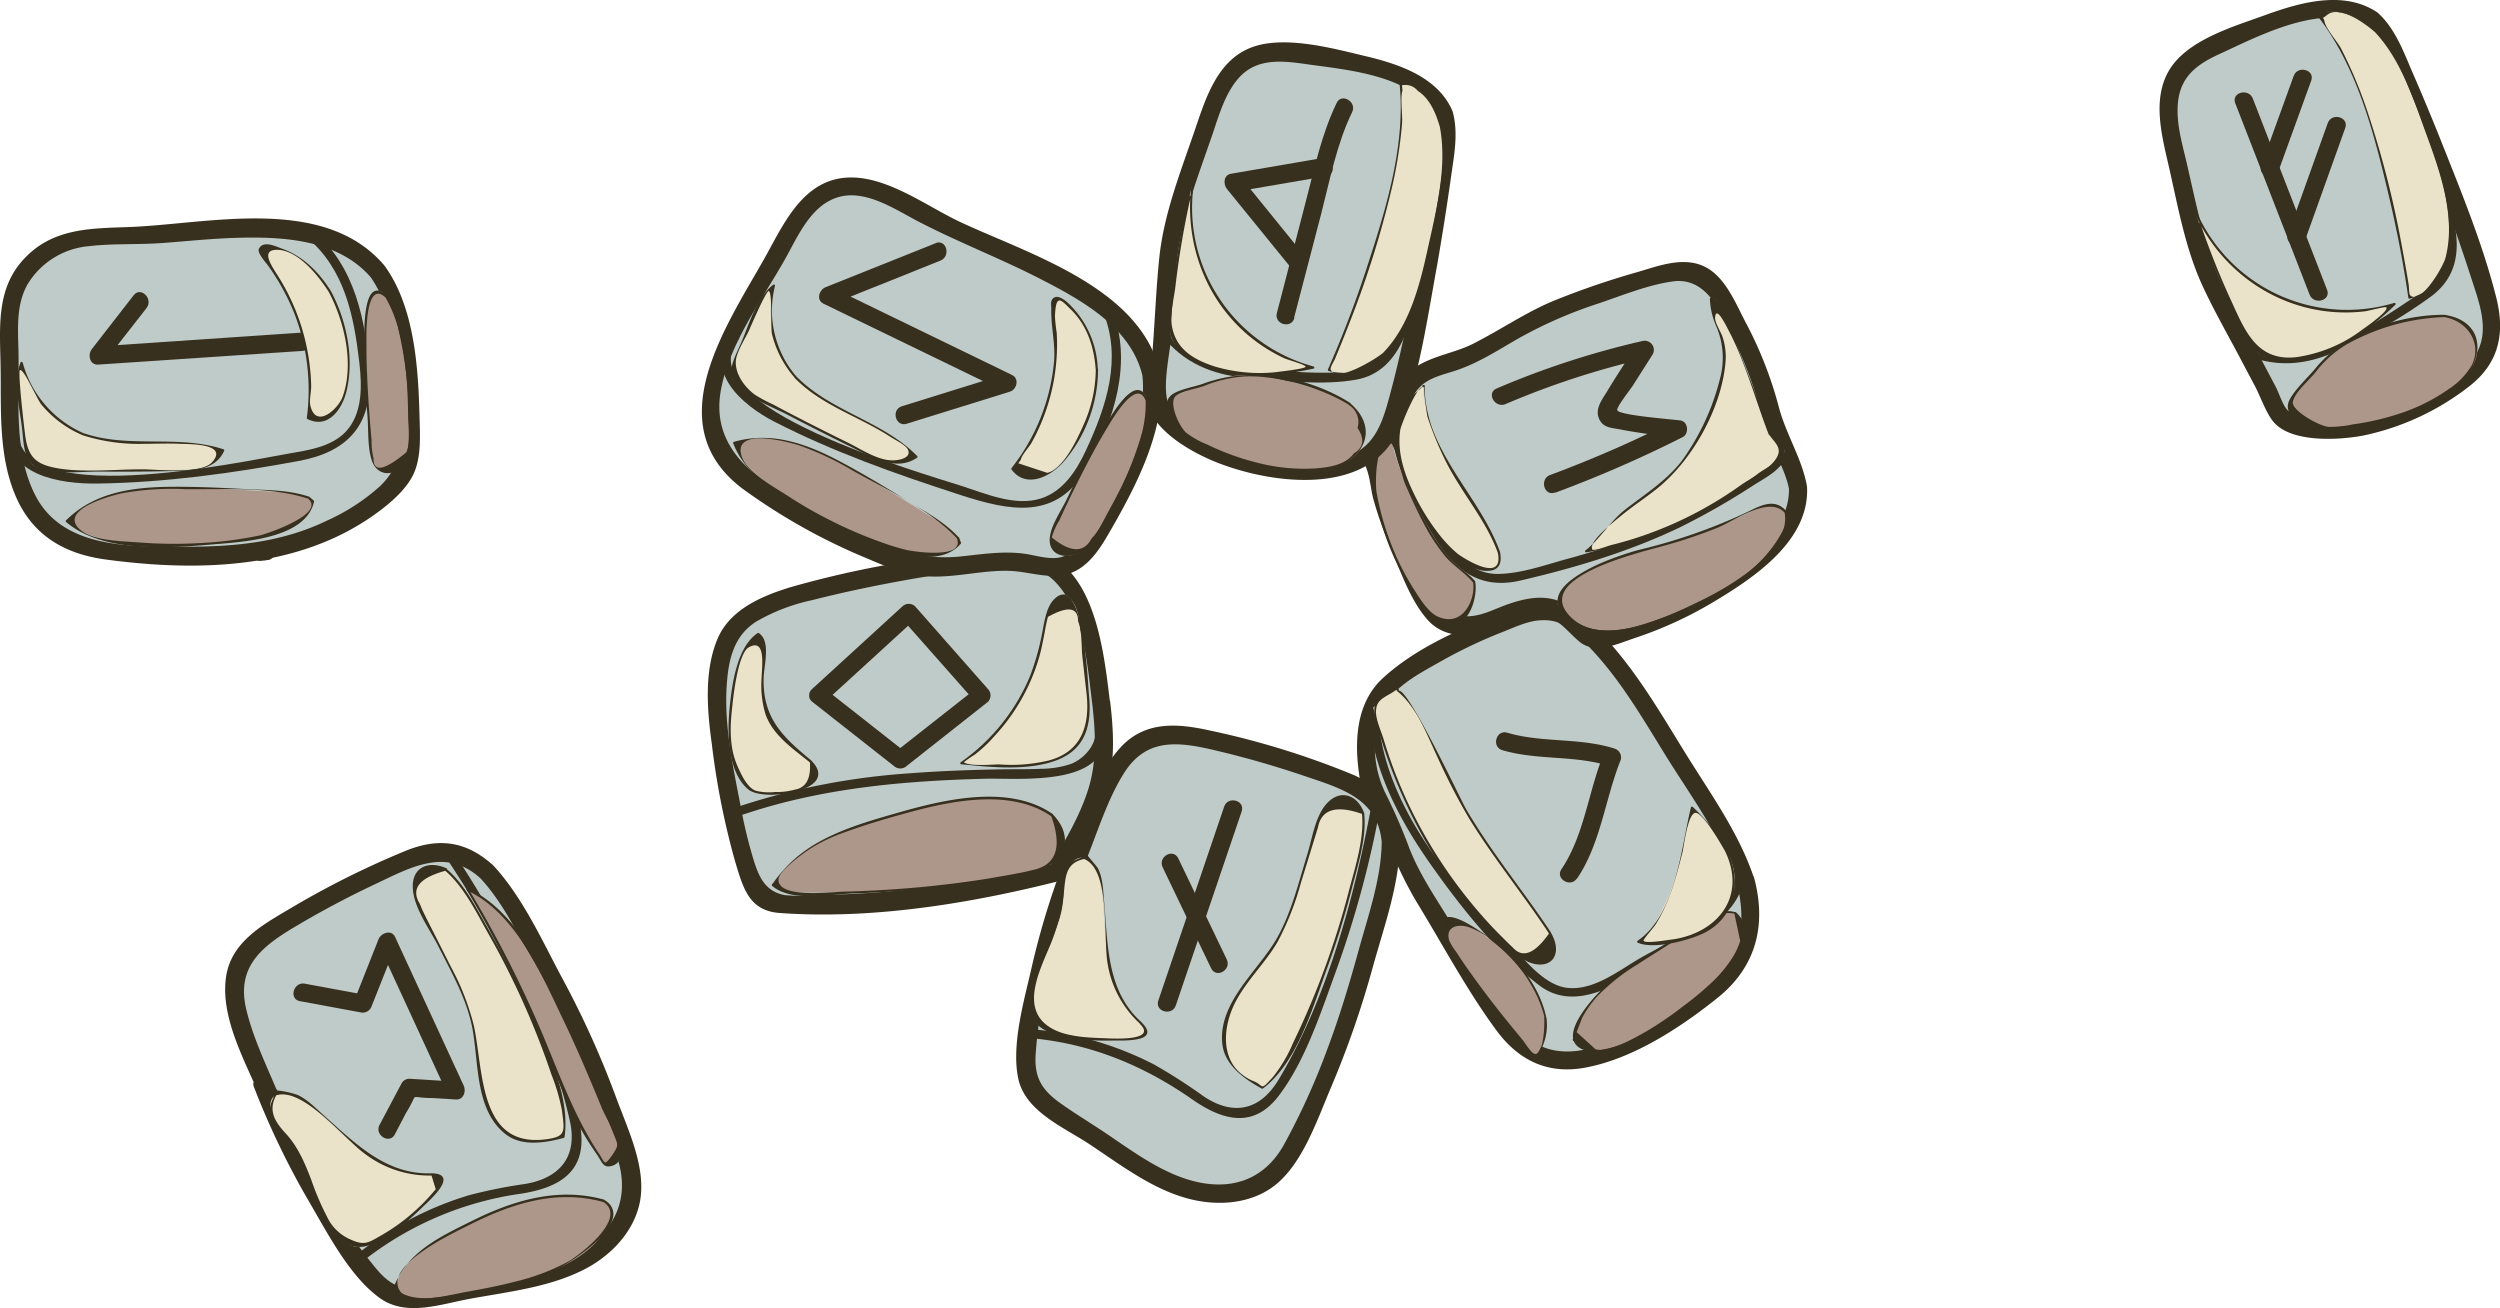 <svg xmlns="http://www.w3.org/2000/svg" viewBox="0 0 484.43 253.47"><defs><style>.cls-1{fill:#bfcbc8;}.cls-2{fill:#38301f;}.cls-3{fill:#ad968a;}.cls-4{fill:#eae3ca;}.cls-5{fill:none;stroke:#38301f;stroke-miterlimit:10;stroke-width:0.7px;}</style></defs><title>rune</title><g id="Layer_2" data-name="Layer 2"><g id="runes"><path class="cls-1" d="M94.31,168.93c-2.46-2.44-5.79-4.22-9.25-4.06a18.08,18.08,0,0,0-6,1.7,184.41,184.41,0,0,0-25.2,13c-2.82,1.74-5.72,3.68-7.25,6.62-2.56,4.93-.53,10.9,1.54,16.07q2.16,5.43,4.34,10.86l-1.57-2.9A146.88,146.88,0,0,0,70.79,246c1.79,2.37,3.85,4.82,6.73,5.53a13.78,13.78,0,0,0,5.78-.23l14.24-2.63c5.6-1,11.33-2.12,16.23-5s8.86-8.07,8.72-13.76a23.45,23.45,0,0,0-1.3-6.23c-1.84-6-3.85-11.86-6.26-17.61-4.14-9.9-9.43-19.27-14.71-28.62A38.2,38.2,0,0,0,94.31,168.93Z"/><path class="cls-2" d="M95.56,167.68c-5.25-4.75-10.58-5.41-17-2.8A171.78,171.78,0,0,0,56,176.18c-5.27,3.11-11.17,6.42-12.18,13-1.25,8.2,4,17,7,24.33L54,212.2l-1.57-2.91c-.92-1.72-4-.53-3.22,1.35a155,155,0,0,0,10.65,22.15c3.56,6.07,7.89,14.59,13.8,18.78,5.07,3.6,11.69,1.15,17.24.13,7.46-1.38,15.43-2.21,22.27-5.7,5.07-2.58,9.54-7.14,10.77-12.84,1.46-6.78-2.33-14.39-4.59-20.6a178.51,178.51,0,0,0-10.26-22.74c-4-7.45-7.75-15.91-13.52-22.14-1.55-1.66-4,.83-2.49,2.49,4.75,5.13,7.84,12,11.17,18.09a198.6,198.6,0,0,1,9.07,18.47A135,135,0,0,1,120,225.67c1.92,7.65-1.65,13.77-8.56,17.29-5.75,2.93-12.5,3.69-18.77,4.85-3.26.6-6.52,1.27-9.79,1.81-4.28.71-7.1-.34-9.87-3.66-8.8-10.53-15.4-23.55-20.36-36.25l-3.22,1.35L51,214c.92,1.72,4,.53,3.22-1.35C51.91,207,49,201.23,47.65,195.28c-1.88-8.4,3.69-12.27,10.12-16.06,4.83-2.85,9.8-5.48,14.87-7.87,7-3.31,13.77-7.21,20.43-1.18C94.74,171.69,97.24,169.21,95.56,167.68Z"/><path class="cls-2" d="M70.91,243.92a63.7,63.7,0,0,1,30-12.61c6.74-1.05,12.31-3.71,11.73-11.44-.64-8.6-5.3-17.76-8.75-25.56a197.26,197.26,0,0,0-16.05-29.2c-.62-.94-2.15-.06-1.52.89,10.11,15.27,20.07,33.15,24.1,51.2,1.55,6.92-1.93,11.07-8.63,12.21a96.18,96.18,0,0,0-10.91,2.19,63.56,63.56,0,0,0-21.22,11.08c-.89.69.36,1.93,1.24,1.24Z"/><path class="cls-3" d="M117,232.66c-5.16-1.67-10.83-1.23-16,.3a75.8,75.8,0,0,0-14.81,6.7c-3.81,2.08-7.92,4.58-9.21,8.74-.15.48-.46,1.3-.46,1.3,2.76,2.4,6.9,2,10.51,1.38,7.55-1.21,15.22-2.47,22.1-5.82,4.39-2.14,8.72-5.67,9.32-10.52a2.05,2.05,0,0,0-.17-1.32A2.17,2.17,0,0,0,117,232.66Z"/><path class="cls-2" d="M117,232.44c-8.85-2.43-17.4.1-25.41,4.07-6.46,3.2-12.76,6.08-15.38,13.13a.21.21,0,0,0,.1.25c3.27,2.31,6.87,2,10.68,1.4,6.65-1,13.44-2.17,19.68-4.74,3.11-1.28,17.1-9.91,10.38-14.08-.24-.15-.46.23-.22.38,5,3.07-4.38,10.24-6.6,11.54a42,42,0,0,1-10.35,3.94c-3.13.83-6.32,1.42-9.52,2-2.57.44-10.71,2.68-12.73,0-3.7-4.91,10-11.31,13.37-13,8.15-4.11,16.78-6.92,25.88-4.42A.22.22,0,0,0,117,232.44Z"/><path class="cls-3" d="M90.64,172.35a219,219,0,0,1,18.78,39.55c1.93,5.42,7.93,13.85,7.93,13.85a2.13,2.13,0,0,0,2.4-1c.59-1.27.07-2.76-.46-4.06-5.06-12.48-10.14-25-17.08-36.55C99.32,179.33,95.83,174.47,90.64,172.35Z"/><path class="cls-2" d="M90.45,172.46C98,185.11,103.79,198.29,109.2,212a64.13,64.13,0,0,0,6.51,11.78c1,1.46,1.16,2.69,3,2.09,2.94-.94.71-5.28.06-6.91-2.39-6-4.87-11.95-7.55-17.81-4.56-10-9.87-24-20.51-29-.25-.12-.47.26-.22.38C100.07,177,105,189,109.33,198c2.63,5.51,5,11.14,7.32,16.78.71,1.73,3.18,5.57,2.91,7.31-.12.79-1.92,3.27-2.28,3.17s-.77-1.12-1-1.38c-5.06-7.53-7.83-15.66-11.35-23.95a226.19,226.19,0,0,0-14.15-27.69A.22.22,0,0,0,90.45,172.46Z"/><path class="cls-4" d="M86.41,168.45a3.8,3.8,0,0,0-6.2,3.7,12.43,12.43,0,0,0,1.57,4.4l5,10A53.09,53.09,0,0,1,91.5,198c.91,3.85,1,7.85,1.67,11.75s2.25,7.87,5.39,10.26,10.61.27,10.61.27c.72-2.91-.1-5.95-1-8.8A158.37,158.37,0,0,0,89.48,172,11.87,11.87,0,0,0,86.41,168.45Z"/><path class="cls-2" d="M86.52,168.26c-3.4-1.59-6.83-.28-6.52,4,.26,3.78,3.29,7.83,4.94,11.1,2.52,5,5.38,10,6.52,15.53,1.37,6.68.45,16,6.4,20.79,3.13,2.55,7.72,1.81,11.37.81a.22.22,0,0,0,.16-.15c1.25-8.54-4.14-18.53-7.55-26.16a157,157,0,0,0-7.14-14c-2.3-4-4.56-8.73-8.14-11.78-.21-.18-.53.12-.31.31,3.69,3.14,6.14,8.26,8.51,12.45s4.42,8.24,6.35,12.49q3.24,7.15,5.76,14.61a37.37,37.37,0,0,1,2,6.82c.55,4.2.8,5.12-2.85,5.65-13.23,1.9-12.29-13-14.18-21.91a48.42,48.42,0,0,0-4.49-11.52c-1.1-2.21-2.22-4.41-3.33-6.61-.56-1.1-1.14-2.2-1.67-3.32a20.66,20.66,0,0,1-1-2.24q-2.68-4.32,4.94-6.39C86.55,168.76,86.77,168.38,86.52,168.26Z"/><path class="cls-4" d="M83.64,227.57c-4.88.48-9.64-1.79-13.55-4.74s-7.23-6.61-11.13-9.58c-1.6-1.22-4-2.29-5.52-1.19l0-.77c0,.27,0,.54,0,.8a2.52,2.52,0,0,0-.25.21c-1.56,1.47-.59,4.06.47,5.93A18.32,18.32,0,0,1,58.17,224c2.72,5.55,3.86,12.17,8.43,16.33a4.22,4.22,0,0,0,2.46,1.28,4.73,4.73,0,0,0,2.24-.6,38,38,0,0,0,14.26-11.61,1.58,1.58,0,0,0,.36-.72C86,227.67,84.6,227.48,83.64,227.57Z"/><path class="cls-2" d="M83.64,227.35c-8.75.33-14.71-5.71-20.77-11.11-1.58-1.4-3.22-3.14-5.17-4.06a17.65,17.65,0,0,0-4.06-.89.22.22,0,0,0-.44,0c-.06,2.17-1.47,2.67-.63,5.16.73,2.16,2.44,3.25,3.77,5.06,4.1,5.58,4.49,15.32,10.72,19.4,4.47,2.92,11.53-3.86,14.56-6.76,1.66-1.6,7.52-6.69,2-6.8a.22.22,0,0,0,0,.44l.81,2.64c-.48.6-1,1.18-1.52,1.74-.71.76-1.43,1.49-2.19,2.19a37.53,37.53,0,0,1-6.81,5c-2.5,1.41-3.25,2.09-6,.81a8.88,8.88,0,0,1-4.55-4.42,52.44,52.44,0,0,1-3.07-7.2c-1.24-3.21-2.55-6.35-4.92-8.91-1.95-2.12-3.53-4.35-1.85-7.39.1-.2-.36-1-.34-.19a.23.23,0,0,0,.28.21c5.18-1.78,13.36,8.53,17.15,11.23a20.63,20.63,0,0,0,13,4.29C83.92,227.78,83.92,227.34,83.64,227.35Z"/><path class="cls-2" d="M58.14,194l11.68,2.16A1.83,1.83,0,0,0,72,195l4.76-12-3.22.42,13.28,28.82,1.52-2.65-9-.56a1.75,1.75,0,0,0-1.52.88L73.53,218c-1,2,2,3.79,3,1.77l2.13-4.09A23,23,0,0,0,80,213.25c.25-.69,1.5-1.89.12-1.13s.33.35,1,.49a20.48,20.48,0,0,0,2.72.16l4.51.28c1.45.09,2-1.53,1.52-2.65L76.57,181.58c-.71-1.53-2.72-.82-3.22.42L68.6,194l2.16-1.23-11.69-2.16c-2.21-.41-3.16,3-.93,3.39Z"/><path class="cls-1" d="M459.58,3.8c-2.83-2.21-6.77-2.31-10.32-1.8-6.67,1-12.93,3.73-19.08,6.48-2.93,1.31-6,2.73-7.89,5.31-3.19,4.33-2.11,10.35-.89,15.6l2.85,12.27A77.12,77.12,0,0,0,427,51.47a74.11,74.11,0,0,0,4.1,8.58q5.53,10.49,11.09,21a33.15,33.15,0,0,0,5.17,1.72c9.48,1.89,19.13-2.22,27.29-7.39,3-1.89,6-4.1,7.35-7.35,1.69-4,.44-8.62-.89-12.79A425.07,425.07,0,0,0,463.8,10.14C462.75,7.81,461.6,5.38,459.58,3.8Z"/><path class="cls-2" d="M460.47,2.28c-6.44-4.16-14.73-1.82-21.41.6-5.9,2.15-14.27,4.54-18.15,9.84-4,5.54-2.21,12.78-.8,18.89C422,39.76,423.4,48.24,427,55.85c2.07,4.4,4.48,8.66,6.76,12.95L437,74.92c1.06,2,2.25,5.56,3.84,7.16,3.68,3.73,12.44,3.19,17.05,2.33a50,50,0,0,0,20.55-9.53c5.7-4.4,7-10.11,5.33-16.95-2.55-10.29-6.73-20.45-10.63-30.29q-2.66-6.69-5.53-13.29c-1.82-4.18-3.36-8.62-6.76-11.79-1.65-1.55-4.14.93-2.48,2.49,3.12,2.92,4.53,7.23,6.2,11.08q2.88,6.6,5.51,13.31c3.18,8.06,6.13,16.22,8.79,24.47,1.46,4.53,3.62,10,1,14.53-2.19,3.71-6.81,6-10.49,8A42,42,0,0,1,456.92,81c-3.64.64-10.37,1.19-13.51-1.39-1-.81-1.78-3.43-2.48-4.74l-3.23-6.12c-2.14-4-4.33-8.06-6.41-12.14-4-7.9-5.59-16.5-7.58-25.08-.93-4-2.19-8.12-1.61-12.23.7-4.94,4.16-7.11,8.34-9,7.5-3.46,20.25-10.13,28.25-5C460.6,6.55,462.37,3.51,460.47,2.28Z"/><path class="cls-2" d="M437,69.47c5.74,1.76,11,.87,16.37-1.68a105.74,105.74,0,0,0,17.73-10.36c4.39-3.29,5.51-7.72,4.7-13-1.19-7.84-4.5-15.73-7.32-23.1-.4-1.05-2.1-.59-1.7.47,2.08,5.42,4,10.91,5.66,16.48,2.09,7,3.39,14-3.62,18.62-8.81,5.84-20.38,14.27-31.35,10.9-1.09-.34-1.55,1.36-.47,1.7Z"/><path class="cls-3" d="M473.65,61.17a21.33,21.33,0,0,0-6.8.94c-6.53,1.65-13.56,3.61-17.7,8.93-2,2.6-5.6,7.25-5.6,7.25a5,5,0,0,0,3.38,4.06,12.83,12.83,0,0,0,5.52.44c7.87-.63,15.79-2.74,22.22-7.32a14.16,14.16,0,0,0,4.5-4.71,6.76,6.76,0,0,0,.23-6.31A7.15,7.15,0,0,0,473.65,61.17Z"/><path class="cls-2" d="M473.65,61c-8.58-.05-19.52,3.57-25,10.4-1.3,1.62-4.89,4.89-5.29,6.88-.5,2.5,3,4.31,4.87,4.7,8.63,1.78,21.35-2.71,27.88-8.27,5.45-4.64,5.74-12.4-2.38-13.7-.28,0-.4.38-.12.43,4.37.7,7.44,4.92,5.39,9.26a13.88,13.88,0,0,1-4.42,4.63,35.82,35.82,0,0,1-9.72,4.85,50.06,50.06,0,0,1-9,2.06,19.92,19.92,0,0,1-4.74.47c-1.82-.22-7.17-3.18-6.83-4.88s3.37-4.41,4.36-5.65a21.11,21.11,0,0,1,6.07-5.45,41.79,41.79,0,0,1,19-5.29C473.93,61.4,473.93,61,473.65,61Z"/><path class="cls-4" d="M425.26,40.75A31.53,31.53,0,0,0,464,58.89c-6.33,6.27-14.7,11.68-23.54,10.59a5.49,5.49,0,0,1-2.82-1,6.1,6.1,0,0,1-1.36-1.91,159.64,159.64,0,0,1-10.1-23.15"/><path class="cls-2" d="M425.07,40.86c5.68,13,18.87,21.14,33.16,19.47.76-.09,4-1,4.17-.77.62.66-4.4,4.14-4.63,4.3A27.57,27.57,0,0,1,445,69.2c-7.66.89-10-5.12-12.61-10.82-2.27-4.91-4.25-9.92-6-15-.1-.27-.52-.15-.43.12a168.14,168.14,0,0,0,6.86,16.75c1.59,3.33,2.87,8.27,6.83,9.31,9,2.36,18.46-4.68,24.49-10.49a.22.22,0,0,0-.21-.37,31.87,31.87,0,0,1-38.45-18c-.11-.26-.49,0-.38.22Z"/><path class="cls-4" d="M460.26,6c-2.95-2.86-7.35-4.59-11.25-3.31,12.4,15.08,17.81,55,17.81,55a8.35,8.35,0,0,0,5.86-4.21,15.63,15.63,0,0,0,1.87-7.15c.36-6.78-1.72-13.45-4.06-19.83q-1.85-5-3.92-9.95C465,12.73,463.2,8.89,460.26,6Z"/><path class="cls-2" d="M460.41,5.87C457.06,3,453.38,1.48,449,2.5a.23.23,0,0,0-.1.37c7.6,9.56,11,22.49,13.77,34.15,1.64,6.82,3,13.74,4,20.7,0,.12.17.17.27.15,9.4-2.34,8.56-14.29,6.86-21.69a116.7,116.7,0,0,0-6.27-18.07c-1.83-4.43-3.74-8.71-7.06-12.24-.19-.21-.5.1-.31.31,5.2,5.53,7.62,13.35,10.18,20.35,2.63,7.19,5.55,15.72,3.53,23.41-.5,1.91-4.82,9.17-6.83,7.29-.26-.24-.23-1.54-.28-1.88-.45-2.89-1-5.77-1.53-8.65a188.5,188.5,0,0,0-6.59-25.41,86.49,86.49,0,0,0-5-11.88c-.75-1.42-2.95-3.77-3.23-5.3s-1.38.33.51-1.21c2.5-2,7.51,1.78,9.23,3.28C460.32,6.37,460.63,6.06,460.41,5.87Z"/><path class="cls-1" d="M338.15,170.52c-1.49-4.89-4.2-9.3-6.89-13.65l-4.54-7.35-4.23-6.85c-4.79-7.75-9.69-15.64-16.58-21.61a11.62,11.62,0,0,0-3.55-2.31c-2.62-.94-5.52-.15-8.16.75a95.16,95.16,0,0,0-22.1,11,20.37,20.37,0,0,0-4.06,3.33c-4.26,4.87-3.57,12.15-2.56,18.57a38.13,38.13,0,0,1,4.61,8.75c.83,2.24,1.45,4.57,2.46,6.75a41.4,41.4,0,0,0,2.39,4.26l13.81,22.48c2.5,4.07,5.3,8.39,9.75,10.11a16.3,16.3,0,0,0,9.61.18c6.65-1.61,12.52-5.41,18.25-9.14,4.27-2.79,8.73-5.78,11.08-10.32S339.64,175.41,338.15,170.52Z"/><path class="cls-2" d="M339.85,170.05c-2.92-8.72-8.5-16.39-13.3-24.16-4.66-7.53-9.15-15.32-15.15-21.9-2.3-2.53-5-5.63-8.36-6.85-3.64-1.34-7.51,0-11,1.25-8.21,3-17.51,7-24,12.94-5.52,5-5.66,12.91-4.51,19.79.63,3.76,3.48,6.87,4.86,10.48a73.61,73.61,0,0,0,6,13c5.11,8.34,9.81,17.25,15.62,25.12,4.22,5.7,9.81,8.47,17,7.19,9.25-1.66,18.46-7.68,25.69-13.46,7.58-6,9.68-14.17,7.18-23.43a1.76,1.76,0,0,0-3.39.94c1.61,6,1.43,12.08-2.88,16.92-3,3.39-7.19,5.79-11,8.2-7.6,4.81-19.52,12-27.48,4.25-3.26-3.18-5.44-7.6-7.8-11.44l-6.9-11.25c-2.73-4.44-5.62-8.71-7.46-13.61a107.42,107.42,0,0,0-4.59-10.49,20.83,20.83,0,0,1-1.28-14.21c1.6-5.58,7.2-8.4,11.92-11.08a94.26,94.26,0,0,1,12.35-5.87c2-.79,4.38-1.9,6.57-2.14,4.4-.48,6.51,1.63,9.24,4.36,6.32,6.3,10.84,14.13,15.5,21.67,4.89,7.91,10.82,15.81,13.8,24.69C337.17,173.13,340.57,172.21,339.85,170.05Z"/><path class="cls-1" d="M265.54,152.73l-.06-.35-.65-.9Z"/><path class="cls-2" d="M267.23,152.26a3.75,3.75,0,0,0-.88-1.67,1.76,1.76,0,0,0-3,1.78l.71,1.25a1.78,1.78,0,0,0,2.41.63,1.8,1.8,0,0,0,.63-2.41l-.71-1.25-3,1.78.38.52.17.23c-.06-.15-.07-.13,0,.08a1.76,1.76,0,0,0,2.16,1.22A1.79,1.79,0,0,0,267.23,152.26Z"/><path class="cls-1" d="M213.33,136.08c-.82-6.83-1.79-13.77-4.74-20-1.31-2.75-3.12-5.44-5.82-6.84s-6.11-1.32-9.24-1.07a238.8,238.8,0,0,0-33.24,5.6c-5.07,1.16-10.23,2.41-14.67,5.14A13.18,13.18,0,0,0,142,122a14,14,0,0,0-2.31,5.71c-1.6,7.75-.23,15.76,1.13,23.55,1.24,7.09,2.51,14.25,5.34,20.86a5.26,5.26,0,0,0,1.43,2.19,5.59,5.59,0,0,0,3.45.86,196.47,196.47,0,0,0,55.34-6.54l-1.32-.11c3.94-6.58,8-13.44,8.77-21.07A51.68,51.68,0,0,0,213.33,136.08Z"/><path class="cls-2" d="M215.09,136.08c-1.26-10.26-3-28-16-29.66-7-.88-14.84.93-21.77,2.12a193.52,193.52,0,0,0-24.2,5.26c-5.59,1.72-11.68,4.32-14.09,10-2.63,6.25-2,13.92-1.09,20.44a148.91,148.91,0,0,0,4.43,22.42c1.58,5.27,2.67,9.81,8.69,10.25,18.43,1.33,38-2,55.8-6.6,2-.53,1.43-3.29-.46-3.46l-1.32-.11,1.52,2.65c2.95-4.94,5.91-10,7.65-15.49,1.86-5.91,1.59-11.76.88-17.85-.26-2.22-3.79-2.25-3.52,0,.67,5.75,1,11.31-.75,16.92-1.65,5.22-4.51,10-7.3,14.64a1.78,1.78,0,0,0,1.52,2.65l1.32.11-.47-3.45a198.53,198.53,0,0,1-48.12,6.52,31.09,31.09,0,0,1-5.79,0c-3.81-.73-5-3.63-6-6.83a94.18,94.18,0,0,1-2.52-10.49c-1.45-7.49-3.16-15.33-2.7-23,.3-5,1.23-9.82,5.75-12.68a36.91,36.91,0,0,1,10.86-4.16c7.17-1.82,14.47-3.29,21.77-4.51,6.66-1.11,19.15-4.68,24.8.51,5.88,5.4,6.72,16.43,7.63,23.8C211.84,138.3,215.36,138.33,215.09,136.08Z"/><path class="cls-1" d="M175.58,109.37l-.08,0-.13,0Z"/><path class="cls-2" d="M176.05,107.67l-.22-.07a1.76,1.76,0,0,0-.93,3.4l.21.07a1.76,1.76,0,1,0,.94-3.4l-.22-.07-.93,3.4a.86.86,0,0,1,.21.07,1.77,1.77,0,0,0,2.17-1.23A1.82,1.82,0,0,0,176.05,107.67Z"/><path class="cls-1" d="M223.07,72.53c-1.14-6.26-6.2-11.05-11.48-14.61C201,50.8,188.71,46.77,177.47,40.77c-5.06-2.71-10.78-5.91-16.19-4-4.25,1.5-6.81,5.73-9,9.65l-7.92,14A62.05,62.05,0,0,0,138.76,72a21,21,0,0,0-.42,12.7,15.65,15.65,0,0,0,3.2,5.6,28.4,28.4,0,0,0,5.37,4.38,133.21,133.21,0,0,0,28.59,14.62c7.24,2,15.18-1.31,22.72-.26,2.7.38,5.46,1.31,8.08.56,3-.85,4.93-3.6,6.51-6.25a95.33,95.33,0,0,0,8.51-18.29C222.71,81.06,223.83,76.74,223.07,72.53Z"/><path class="cls-2" d="M224.76,72.06c-3.8-16.35-25.31-22.79-38.6-29-7-3.24-15.54-10-23.71-8.44-7.54,1.47-11,9.56-14.37,15.54-7.59,13.41-20.54,32.2-4.19,44.54a116.59,116.59,0,0,0,24.49,13.66c4,1.72,7.8,3.27,12.23,3.36,5,.11,10-1.26,15-1.1,4.26.14,8.72,2.12,12.81,0,3.19-1.63,5.14-5,6.86-8,5-8.67,10.8-19.9,9.57-30.17-.27-2.22-3.79-2.25-3.52,0,1.2,10-4.79,21.67-10,30-1.37,2.18-2.81,4.58-5.46,5.43-2.33.75-5.25-.33-7.61-.62-4.16-.51-8.23.17-12.36.59-10.61,1-19.9-4-28.94-9.07s-19.5-11-17.27-23.19c1.64-9,7.9-17.37,12.35-25.23,2.26-4,4.51-9.35,8.82-11.53,5.84-3,12.26,1.61,17.3,4.2,7.74,4,15.87,7.12,23.61,11.11,8,4.12,17.44,9.35,19.64,18.79C221.88,75.2,225.28,74.27,224.76,72.06Z"/><path class="cls-1" d="M175.37,109.3l-1-.31C174.72,109.11,175,109.21,175.37,109.3Z"/><path class="cls-2" d="M175.83,107.6l-1-.3a1.77,1.77,0,0,0-2.17,1.23,1.8,1.8,0,0,0,1.23,2.16l1,.31a1.76,1.76,0,0,0,.93-3.4q-.48-.13-1-.3l-.94,3.39,1,.31a1.77,1.77,0,0,0,2.16-1.23A1.8,1.8,0,0,0,175.83,107.6Z"/><path class="cls-1" d="M348.41,94.45c-.4-3.37-2.57-6.25-3.82-9.41a56.87,56.87,0,0,1-1.85-6.71c-1.8-7-5.11-13.58-8.68-19.9-1.13-2-2.39-4.09-4.44-5.15-2.75-1.42-6.08-.58-9.05.3-9.31,2.73-18.71,5.5-27.11,10.35-3.37,1.94-6.58,4.22-10.23,5.57-3.31,1.23-7.1,1.79-9.51,4.36-2,2.09-2.55,5.06-3.36,7.8s-2.16,5.66-4.79,6.77l1,1.5c1.17,9,5.16,17.27,9.17,25.36a12.47,12.47,0,0,0,3.41,4.75c2.89,2.11,6.94,1.33,10.28.06s6.78-3,10.32-2.45a10.43,10.43,0,0,1,6.79,4.44,4.33,4.33,0,0,0,1.45,1.55,3.64,3.64,0,0,0,2.48,0,75,75,0,0,0,30.24-15.31C344.92,104.78,349.06,99.94,348.41,94.45Z"/><path class="cls-2" d="M350.1,94c-1-5.31-4.11-10-5.45-15.28a76.7,76.7,0,0,0-6.46-16.38c-1.88-3.61-3.85-8.56-7.68-10.57-4.1-2.15-8.95-.32-13,.89a157.63,157.63,0,0,0-16.56,5.67c-5.49,2.31-10.27,5.64-15.55,8.3-4.16,2.11-9.53,2.48-12.89,6-3.88,4.06-2.64,11.33-7.8,14.29a1.77,1.77,0,0,0-.63,2.41c1.34,2.08,1.4,4.86,2,7.25a71.39,71.39,0,0,0,3.3,9.34c1.93,4.59,3.9,10.46,7.27,14.21,2.64,2.95,6.5,3.41,10.22,2.59,3.29-.73,6.23-2.61,9.58-3.1,5.11-.76,6.11,1.69,9.45,4.6,3.08,2.7,7.33.6,10.75-.54a77.06,77.06,0,0,0,15.16-6.91c7.93-4.73,18.79-11.87,18.35-22.31-.1-2.25-3.62-2.27-3.52,0,.43,10.28-13.2,17.74-21.1,21.74-4.15,2.1-10,5.25-14.75,5.54-3.35.2-5-3.59-8-5-3.47-1.57-7-.89-10.5.31-2.5.86-5,2.27-7.67,2.36-4,.13-6.22-2.67-7.81-5.86a109,109,0,0,1-6.59-15.37c-1.13-3.55-1.13-7.54-3.15-10.68L266.46,90c2.83-1.63,4.33-4.09,5.37-7.13.87-2.54,1.24-5.65,3.14-7.71s4.81-2.57,7.29-3.42c4.11-1.4,7.64-3.64,11.37-5.82a85.88,85.88,0,0,1,16.09-7.11c4.57-1.54,9.59-3.61,14.38-4.27,7-1,9.71,6.82,12.27,12.05a85.26,85.26,0,0,1,5.5,15.65c1.19,4.42,4,8.25,4.84,12.73C347.14,97.14,350.53,96.2,350.1,94Z"/><path class="cls-2" d="M305.61,170.22c4.6-6.87,5.4-15.39,8.45-23a1.8,1.8,0,0,0-1.23-2.17c-6.78-2.16-14-1.07-20.76-3.07-2.18-.64-3.11,2.75-.94,3.39,6.81,2,14,.92,20.77,3.08l-1.23-2.17c-2.92,7.28-3.7,15.58-8.1,22.14-1.26,1.89,1.79,3.65,3,1.78Z"/><path class="cls-2" d="M301.37,95.47A239.1,239.1,0,0,0,326.06,84.7c1.27-.64,1.08-3-.42-3.22-1.68-.25-12-1-12.26-2-.17-.62,2.62-4.12,3-4.74l3.87-6.08a1.78,1.78,0,0,0-2-2.58A165,165,0,0,0,290,75.28c-2.07.89-.28,3.93,1.78,3a160.45,160.45,0,0,1,27.39-8.9l-2-2.58c-1.93,3-3.94,6-5.8,9.11-1,1.62-2.44,3.45-1.42,5.43.82,1.6,2.41,1.56,4.1,1.89,3.5.69,7.08,1.07,10.61,1.61l-.42-3.22a233.68,233.68,0,0,1-23.86,10.42c-2.11.78-1.19,4.19.94,3.39Z"/><path class="cls-2" d="M141.81,64.6c-5.69,7.27,2,13.89,8.16,17.07,11.48,5.91,23.75,10.22,36,14.2,9.79,3.19,18.71,5,24.63-5.11,5.31-9.07,9-20.85,4.8-30.9-.43-1-2.13-.58-1.7.47,3.81,9.11.69,18.46-3.31,27-1.82,3.9-4.42,7.93-8.76,9.28-4.93,1.53-10.54-.91-15.2-2.42-7.68-2.5-53.46-15.46-43.39-28.33.69-.88-.55-2.14-1.24-1.25Z"/><path class="cls-2" d="M144.15,157.79c15.09-5.08,30.92-6.49,46.75-6.89,7-.17,25.31,1.79,23-10.41-.21-1.11-1.9-.64-1.69.47.6,3.16-2.17,6.14-4.78,7.1a18.64,18.64,0,0,1-5.75.91c-2.66.12-5.34.06-8,.11-5.83.11-11.66.32-17.47.77a134.7,134.7,0,0,0-32.51,6.24c-1.07.36-.61,2.06.47,1.7Z"/><path class="cls-2" d="M265.26,137.1c.16,11,5.67,21.43,11.86,30.25,5.81,8.27,13.09,17.49,21.19,23.62,8.34,6.29,18.95-2.91,26-7.13,6.37-3.78,14.79-7.8,13.48-16.76-.16-1.11-1.85-.64-1.69.47,1.4,9.61-12.15,14.46-18.56,18.27-4,2.37-8.65,6-13.52,5.63-4.65-.32-8.44-5.39-11.43-8.48C280.9,170.88,267.27,154.89,267,137.1a.88.88,0,0,0-1.76,0Z"/><path class="cls-2" d="M270.34,76.43c-2.53,9.09,2.05,17.92,6.41,25.7,4.11,7.35,9.08,12.4,17.87,10.36,10.57-2.46,21.06-5.59,30.87-10.29a140.21,140.21,0,0,0,14.2-8.11c2.89-1.82,5.31-2.93,6.81-6.13.47-1-1-1.91-1.52-.88-1.51,3.21-4.74,4.61-7.61,6.44-3.4,2.17-6.86,4.2-10.45,6a124.79,124.79,0,0,1-23.35,8.81c-4.29,1.18-8.77,2.8-13.22,2.88-5.46.1-8.74-4.3-11.3-8.61-4.5-7.55-9.51-16.75-7-25.73a.88.88,0,0,0-1.7-.46Z"/><path class="cls-3" d="M282.59,120.59l-.32,0-.08,0Z"/><path class="cls-2" d="M282.53,120.38a1.65,1.65,0,0,0-.45.11c-.24.11-.07.45.17.4l.4-.09c.27-.06.16-.48-.12-.42l-.4.09.17.4.35-.07C282.93,120.75,282.81,120.33,282.53,120.38Z"/><path class="cls-3" d="M282.19,120.68l-1.27.28A3.45,3.45,0,0,0,282.19,120.68Z"/><path class="cls-2" d="M282.13,120.47l-1.27.28a.22.22,0,0,0,.06.43,3.83,3.83,0,0,0,1.33-.29c.26-.1.14-.53-.12-.42a3.61,3.61,0,0,1-1.21.27l.05.43,1.28-.28C282.52,120.83,282.41,120.41,282.13,120.47Z"/><path class="cls-3" d="M285.66,112.75a3.46,3.46,0,0,0-1.17-1.11c-5.71-4-8.8-10.74-11.64-17.14-1.49-3.34-3-6.77-3.25-10.42q-1.26,2-2.5,4a6.58,6.58,0,0,0-1,2.23,6,6,0,0,0,0,1.85,52.87,52.87,0,0,0,8.6,23.49c1.78,2.66,4.48,5.42,7.6,5a4.83,4.83,0,0,0,2-1.82,12.61,12.61,0,0,0,1.39-3.9A3.17,3.17,0,0,0,285.66,112.75Z"/><path class="cls-2" d="M285.81,112.59c-1.13-1.36-2.71-2.27-4-3.51a30.88,30.88,0,0,1-5.18-7.19c-3-5.45-6-11.61-6.83-17.81a.22.22,0,0,0-.41-.11c-1.19,1.89-3.07,4-3.57,6.29s.53,5.68,1,7.74a50.5,50.5,0,0,0,7.64,17.74c1.54,2.18,4.63,6.07,7.84,5.11,2.87-.84,4-5.71,3.55-8.16-.05-.28-.48-.16-.42.11.56,3.07-1.79,8.89-6.81,6.69-1.94-.86-3.58-3.66-4.7-5.39a49.8,49.8,0,0,1-4.76-9.76,52.16,52.16,0,0,1-2.42-8.93c-.29-1.66-.25-10.6,2.85-9.47.71.26,2.08,6.44,2.68,7.83,1.13,2.59,2.28,5.19,3.62,7.68a36.32,36.32,0,0,0,4.12,6.3c1.62,1.94,3.89,3.24,5.47,5.15C285.68,113.12,286,112.81,285.81,112.59Z"/><path class="cls-3" d="M301.79,117"/><path class="cls-2" d="M301.79,117.26a.22.22,0,0,0,0-.44.22.22,0,0,0,0,.44Z"/><path class="cls-3" d="M346,99.23a3.09,3.09,0,0,0-3.1-1.47,9.62,9.62,0,0,0-3.4,1.24,92.83,92.83,0,0,1-18.95,7c-4,1-8.09,1.82-11.74,3.72a14.57,14.57,0,0,0-7,7.29,10.46,10.46,0,0,0,8,5.08c4,.47,7.91-.78,11.66-2.13,9.48-3.42,19.35-8.22,24-17.15C346.06,101.72,346.56,100.37,346,99.23Z"/><path class="cls-2" d="M346.16,99.07c-2.26-2.63-4.92-1.15-7.59.15a106.88,106.88,0,0,1-20.64,7.24c-3.74.93-21.27,6.56-14.64,12.91,6.87,6.58,18.22,1.24,25.36-2.06,5.79-2.67,19.17-10,17.57-18.14-.06-.28-.48-.16-.43.11,1.46,7.39-10.73,14.43-16,17-6.3,3.07-18.83,9.25-25.1,3.58-8.55-7.74,12.73-12.72,17.68-14.09a96.62,96.62,0,0,0,10.46-3.52c3.29-1.33,10-6.31,13-2.87C346,99.6,346.35,99.28,346.16,99.07Z"/><path class="cls-3" d="M305,201.52v0Z"/><path class="cls-2" d="M305.2,201.58a.34.34,0,0,0,0-.2c-.08-.22-.45-.21-.43.06v.08a.22.22,0,0,0,.44,0v-.08l-.43.06v0C304.73,201.74,305.15,201.86,305.2,201.58Z"/><path class="cls-3" d="M305,201.44"/><path class="cls-2" d="M305,201.66a.22.22,0,0,0,0-.44.22.22,0,0,0,0,.44Z"/><path class="cls-3" d="M336.25,177c-1.69-1-3.79.07-5.44,1.12l-12.15,7.73a49.36,49.36,0,0,0-8.63,6.4,16.69,16.69,0,0,0-5,9.23,3.16,3.16,0,0,0,1.71,1.77,6.51,6.51,0,0,0,3.69.16c6.45-1.17,12-5.14,17.14-9.18,4.11-3.22,8.32-6.84,9.88-11.81C338,180.5,338,178,336.25,177Z"/><path class="cls-2" d="M336.31,176.78c-3.8-1.12-7.14,2.11-10.17,4-4.53,2.88-9.36,5.56-13.57,8.9-2.45,2-12.3,11.76-5.33,13.88,8.28,2.53,38.51-18.2,29.16-26.77-.2-.19-.52.12-.31.31l1.11,5.21a13.32,13.32,0,0,1-1.62,3.43,25.19,25.19,0,0,1-3.4,4.17,59.25,59.25,0,0,1-6.08,5.1,64.81,64.81,0,0,1-6.76,4.65c-2.08,1.19-7.63,4.48-10.2,3.64l-3.63-3.3,1.07-2.78a20.51,20.51,0,0,1,3.08-4.31,38.17,38.17,0,0,1,7.59-6c2.51-1.63,5.06-3.22,7.59-4.83,2.9-1.83,7.73-6,11.35-5A.22.22,0,0,0,336.31,176.78Z"/><path class="cls-3" d="M299.41,197.21a17.8,17.8,0,0,0-3.15-7.28A33.67,33.67,0,0,0,282,178.11a2.31,2.31,0,0,0-1.61-.27,1.62,1.62,0,0,0-1,1.64,4.49,4.49,0,0,0,.66,1.92c4.35,8.21,17.4,23.32,17.4,23.32A9.29,9.29,0,0,0,299.41,197.21Z"/><path class="cls-2" d="M299.63,197.15c-1.5-7-6.85-12.82-12.72-16.63-1.64-1.07-8.09-5.5-7.61-.49.22,2.2,2.53,4.8,3.72,6.56,1.79,2.65,3.72,5.21,5.68,7.73,2.78,3.59,5.65,7.12,8.61,10.55a.23.23,0,0,0,.35,0,10.3,10.3,0,0,0,2-7.62c0-.28-.46-.28-.44,0,.14,1.57-.19,7.63-1.94,6.92-.73-.3-1.78-2.11-2.28-2.71-3.11-3.74-6.16-7.55-9-11.47-1.32-1.81-2.62-3.64-3.82-5.54a9.74,9.74,0,0,1-1.39-2.28c-.73-2.75,1.93-3.22,4-2.45,6.66,2.53,13.08,10.87,14.52,17.59C299.26,197.55,299.69,197.43,299.63,197.15Z"/><path class="cls-3" d="M264.48,163.4a218.78,218.78,0,0,1-13.93,41.51c-2.36,5.24-3.89,15.47-3.89,15.47a2.12,2.12,0,0,0,2.42.94c1.31-.5,2-1.94,2.49-3.24,5-12.5,10.05-25.05,13.06-38.17C265.88,174.45,266.74,168.53,264.48,163.4Z"/><path class="cls-2" d="M264.27,163.34c-3.33,14.36-8.27,27.87-13.91,41.46a62,62,0,0,0-3.4,12.5c-.27,1.46-1.09,2.89.2,3.93,4.43,3.53,11-19.4,11.91-21.94,3.78-10.61,9.85-24.7,5.62-35.95-.1-.26-.52-.15-.42.12,3.89,10.35-1.31,23.18-4.72,33.11-1.69,4.92-3.55,9.78-5.47,14.63-1.22,3.09-1.93,7.71-5.24,8.6-2.67.72-1.93.25-1.54-1.89,1.48-8.2,4.7-15.34,7.72-23a223.37,223.37,0,0,0,9.67-31.4C264.76,163.18,264.33,163.06,264.27,163.34Z"/><path class="cls-3" d="M149.78,171.46"/><path class="cls-2" d="M149.78,171.68a.22.22,0,0,0,0-.44.22.22,0,0,0,0,.44Z"/><path class="cls-3" d="M203.86,157.94a12.69,12.69,0,0,0-5.39-2.38c-10-2.31-20.42.81-30.24,3.9-4.2,1.32-8.47,2.68-12.07,5.21a24.29,24.29,0,0,0-6.38,6.79c.9,1.18,2.77,1.43,4.34,1.46a211.55,211.55,0,0,0,43.14-3.52,17.6,17.6,0,0,0,5.58-1.73,6.34,6.34,0,0,0,3.37-4.54A6.09,6.09,0,0,0,203.86,157.94Z"/><path class="cls-2" d="M204,157.75c-8.32-5.79-20.73-2.91-29.67-.36-9.59,2.73-18.84,5.34-24.71,14a.23.23,0,0,0,0,.27c3.74,3.23,11.29,1.61,15.81,1.46a212.28,212.28,0,0,0,21.66-1.83c5.17-.7,12.92-.65,17.12-4.26,3.23-2.78,2.51-6.43-.19-9.21-.2-.2-.51.11-.32.31q3.27,9.06-3.62,10.46-1.43.38-2.88.63c-1.84.37-3.71.67-5.57,1-4.94.79-9.92,1.4-14.91,1.83-4.38.37-8.78.62-13.17.72-2.46.06-12.92,1.41-12.7-2.41.09-1.49,4.16-4.53,5.42-5.42a31,31,0,0,1,7.31-3.63c3.83-1.41,7.79-2.59,11.73-3.67,8.65-2.39,20.45-5,28.44.56C204,158.29,204.2,157.91,204,157.75Z"/><path class="cls-3" d="M185.62,104.29a19,19,0,0,0-5.21-4.16c-5.47-3.41-10.95-6.82-16.61-9.92a44.21,44.21,0,0,0-11.3-4.72,18.77,18.77,0,0,0-10.22.32c1.08,3.6,4.23,6.33,7.35,8.55A85.76,85.76,0,0,0,172.57,106c4.17,1.38,9,2.36,12.73.08a1.3,1.3,0,0,0,.7-.81A1.33,1.33,0,0,0,185.62,104.29Z"/><path class="cls-2" d="M185.78,104.14c-2.85-3.11-6.63-5.07-10.19-7.26-4.09-2.52-8.21-5-12.45-7.27-6.59-3.53-13.44-6.12-20.91-4a.23.23,0,0,0-.16.27c3.1,8.16,13.44,13,20.8,16.5,5.5,2.58,18,9.08,23.28,3a.23.23,0,0,0,.06-.22l-.37-1c-.11-.26-.53-.15-.43.12,1.66,4.25-8.84,2.49-9.56,2.33a43.59,43.59,0,0,1-4.85-1.46,84.46,84.46,0,0,1-10.22-4.38,83.4,83.4,0,0,1-8.2-4.73c-2.58-1.68-8.07-4.6-8.94-7.87-1.41-5.3,8.76-2.66,11.33-1.83a59,59,0,0,1,10.41,4.93c6.56,3.68,15,7.54,20.09,13.11C185.66,104.66,186,104.34,185.78,104.14Z"/><path class="cls-3" d="M222.16,77.54a2.46,2.46,0,0,0-.53-1.37,1.89,1.89,0,0,0-2.22-.21,5.42,5.42,0,0,0-1.7,1.67c-6.34,8.36-14.19,26.42-14.19,26.42a3,3,0,0,0,1.27,3.12,4.4,4.4,0,0,0,4.64-.36,11.82,11.82,0,0,0,3.19-3.69,78.27,78.27,0,0,0,8.63-19A16,16,0,0,0,222.16,77.54Z"/><path class="cls-2" d="M222.37,77.48C220,71.11,214.1,82.61,213,84.6c-2.23,3.89-4.26,7.89-6.2,11.93-1,2.13-2.89,4.83-3.31,7.17-.8,4.39,3.94,5,6.76,2.74,3.94-3.2,6.33-9.5,8.27-14s4.11-9.74,3.91-14.87c0-.28-.46-.28-.44,0,.29,7.32-3.86,15.47-7.3,21.7-.91,1.65-1.81,3.74-3.17,5.06q-2.24,4.28-7.73-.2l.08-.18a12.19,12.19,0,0,1,1.39-3.09c1.76-3.83,3.6-7.62,5.57-11.35,1.22-2.33,2.5-4.63,3.87-6.88.69-1.13,5.54-9.62,7.29-5C222,77.86,222.47,77.75,222.37,77.48Z"/><path class="cls-4" d="M275.85,74.85"/><path class="cls-2" d="M275.85,75.07a.22.22,0,0,0,0-.44.22.22,0,0,0,0,.44Z"/><path class="cls-4" d="M290.44,107c-1.05-3.48-3.33-6.42-5.34-9.44a72.35,72.35,0,0,1-8.28-16.86,14.8,14.8,0,0,1-1-5.84v0c-3.53,2.37-5.13,6.92-4.91,11.17s2,8.26,4.07,12c2.65,4.78,6,9.46,11,11.83,1.53.74,3.81,1,4.53-.55A3.21,3.21,0,0,0,290.44,107Z"/><path class="cls-2" d="M290.65,106.93C286.75,96,276,87.31,276.07,74.85a.22.22,0,0,0-.43-.06c-.22.65-1.92,1.66-2.47,2.41a12.25,12.25,0,0,0-1.39,2.5,15.19,15.19,0,0,0-.92,7.92c.71,5.34,3.65,10.64,6.74,15,2.18,3,6.13,7.89,10.35,8,2.53.09,3.16-1.44,2.7-3.69,0-.28-.48-.16-.42.12,1.27,6.26-6.82,1-7.82.22a24.53,24.53,0,0,1-3.11-3.17,42.71,42.71,0,0,1-5.59-9c-1.74-3.71-3-7.71-2.37-11.83.12-.85,3.48-9.35,4.7-8.27-.36-.32.46,5.43.57,5.78a64.23,64.23,0,0,0,3.24,8c3,6.31,8,11.74,10.38,18.32C290.32,107.31,290.75,107.2,290.65,106.93Z"/><path class="cls-4" d="M343,84.1l-9.18-23.81c-.41-1.07-1.08-2.33-2.23-2.32-.32,3.07,1.83,5.82,2.48,8.84.73,3.39-.49,6.86-1.7,10.11-1.84,4.91-3.78,9.92-7.25,13.84-5.05,5.72-13,8.73-16.75,15.38l-1,.75a73.67,73.67,0,0,0,33.23-15.06c1.42-1.14,4.94-2.51,5.15-4.31C345.87,86.35,343.39,85.2,343,84.1Z"/><path class="cls-2" d="M343.17,84q-3.53-9.15-7.06-18.31c-1-2.59-1.57-6.91-4.5-8a.22.22,0,0,0-.28.21,14.34,14.34,0,0,0,1.19,5.22,15.46,15.46,0,0,1,.74,10.36,46.07,46.07,0,0,1-7.39,15.84c-3,3.87-7.12,6.43-10.94,9.41-2.95,2.29-4.89,5.74-7.72,7.93-.19.15,0,.41.21.37A75.39,75.39,0,0,0,336.68,95c2-1.39,3.92-2.88,5.94-4.23.84-.57,2.48-1.26,2.93-2.28,1-2.26-1.13-2.72-2.4-4.53-.16-.23-.54,0-.38.22,1.35,1.94,3.1,2.87.74,5.52-1.29,1.44-5,3.42-6.37,4.43a73.85,73.85,0,0,1-16.92,9,69.81,69.81,0,0,1-8,2.48c-.89.23-3,1.13-3.74.89-1.35-.46.34.92,0-.27-.39-1.51,4.36-5.24,5.57-6.23,2.22-1.84,4.64-3.42,6.9-5.21,6.93-5.48,12.61-15.63,13.4-24.54a12.3,12.3,0,0,0-.58-5c-.27-.86-1.47-2.67-1.43-3.64.11-2.68,2.16,1.56,2.6,2.39,3.29,6.18,5.25,13.61,7.77,20.15C342.85,84.42,343.28,84.31,343.17,84Z"/><path class="cls-4" d="M300.32,180.77c-5.73-8.83-12.69-16.87-17.7-26.13-3.32-6.14-5.75-12.75-9.51-18.63a7.29,7.29,0,0,0-2.3-2.29l0,0a1,1,0,0,0-.4-.16,2.11,2.11,0,0,0-2.24.15c-1.08.81-1.08,2.5-2.07,3.41,0,0,1.73,6.57,3.09,10.37a92.9,92.9,0,0,0,24.34,36.8,9.22,9.22,0,0,0,3.91,2.49,3.38,3.38,0,0,0,4-1.67C302,183.65,301.17,182.07,300.32,180.77Z"/><path class="cls-2" d="M300.51,180.66c-5.31-8-11.53-15.51-16.41-23.85-1.14-1.95-11.49-24.12-13.14-22.92a.22.22,0,0,0-.06-.4c-3.76-1.55-5.16,3-4.39,5.82A98.33,98.33,0,0,0,276.79,164c4.52,7.52,10.58,16.38,17.83,21.52,4.61,3.26,8.92.45,5.89-4.82a.22.22,0,0,0-.38.22q-4.15,5.88-7,2.67c-.4-.37-.8-.75-1.19-1.14-1-1-1.95-1.94-2.89-2.94A93.54,93.54,0,0,1,274,158a89.38,89.38,0,0,1-5.88-14.71c-.46-1.54-1.47-3.66-1.49-5.28,0-2.68,1.74-2.74,4.09-4.44a.23.23,0,0,0,0,.35c3.86,3.06,5.86,8.66,7.92,13a125.35,125.35,0,0,0,6,11.62c4.74,7.74,10.52,14.78,15.51,22.34C300.29,181.12,300.67,180.9,300.51,180.66Z"/><path class="cls-4" d="M334.43,164.72a38,38,0,0,0-6.57-8.21q-1.23,5.09-2.44,10.16a38.68,38.68,0,0,1-2.55,8c-1.2,2.43-3,6.61-5.42,7.84.22.42,10.4.12,14.11-2.75a10.8,10.8,0,0,0,3.71-4.66A11.31,11.31,0,0,0,334.43,164.72Z"/><path class="cls-2" d="M334.62,164.61a37.57,37.57,0,0,0-6.61-8.25.22.22,0,0,0-.36.09c-1.89,7.84-3,20.89-10.31,25.83-.12.08-.16.31,0,.38,3.14,1.43,10.35-.54,13.12-2,6.12-3.27,7-10.27,4.16-16-.12-.26-.5,0-.38.22,4.26,8.73-1.25,15.74-9.95,17.13-.37,0-5.53.95-5.81.27-.11-.26,2-2.59,2.32-3.12,2.71-4.35,4-9.14,5.23-14.08.28-1.14,1-7.48,2.51-7.57s5.06,6.28,5.7,7.37C334.38,165.07,334.77,164.85,334.62,164.61Z"/><path class="cls-4" d="M210.74,134.51Q210,128,209.29,121.6c-.24-2.15-.59-4.51-2.23-5.9a1.72,1.72,0,0,0-1.38-.5,1.84,1.84,0,0,0-.85.52c-2.06,2-2.36,5.15-2.88,8a37.68,37.68,0,0,1-15.7,24.14s9.73,1,14.43.24c3.61-.56,7.51-1.89,9.27-5.09C211.34,140.46,211.06,137.37,210.74,134.51Z"/><path class="cls-2" d="M211,134.51c-.21-1.8-1-24.08-6.73-18.4-1.36,1.35-1.75,3.61-2.11,5.37a50.62,50.62,0,0,1-2.44,9.21,38.31,38.31,0,0,1-13.54,17,.22.22,0,0,0,.11.41c5.39.52,11.22,1.14,16.53-.18,7.12-1.77,8.88-6.54,8.18-13.37,0-.28-.47-.29-.44,0,.62,6-.94,11-7.18,12.77a31.13,31.13,0,0,1-9.77.8c-1.35,0-5.74.46-6.84-.42a19.65,19.65,0,0,1,2.05-1.43,25.62,25.62,0,0,0,3.77-3.52,38,38,0,0,0,8.76-15.36c.48-1.66.77-3.34,1.11-5a25.53,25.53,0,0,1,.61-2.86q5.82-3.24,5.83.87c.82,1.84.61,4.81.83,6.8q.41,3.69.83,7.38C210.55,134.78,211,134.79,211,134.51Z"/><path class="cls-4" d="M157.1,147.56c-2.89-2.46-6.3-4.57-8-7.95-2.35-4.62-.87-10.17-1.19-15.35,0-.64-.32-1.49-1-1.44a1.22,1.22,0,0,0-.78.53,18.08,18.08,0,0,0-3.22,6.85,42.38,42.38,0,0,0-1.54,10.62,18.26,18.26,0,0,0,.84,6.54,39,39,0,0,0,3.35,6c4.08.41,8.58.71,11.89-1.71a2.58,2.58,0,0,0,1.06-1.3C158.83,149.29,157.94,148.28,157.1,147.56Z"/><path class="cls-2" d="M157.25,147.4c-5.57-4.59-9.46-8.22-9.28-16,.05-2.4,1.46-7.18-.94-8.73a.22.22,0,0,0-.22,0c-4.09,2.77-5,10.13-5.44,14.61s-.48,12.36,3.68,15.73c3,2.46,18,.23,12.2-5.57a.22.22,0,0,0-.31.31q.31,4.74-2.95,5.26a12.34,12.34,0,0,1-3.74.45,10.26,10.26,0,0,1-3.88-.26c-1.66-.7-2.76-3.15-3.52-4.88-1.5-3.45-1.41-7.36-1-11,.21-2.05,1.09-10.69,3.25-11.89,3.4-1.9,2.52,3.83,2.47,6a19.38,19.38,0,0,0,.74,6.9c1.47,4.23,5.37,6.73,8.67,9.45C157.16,147.89,157.47,147.58,157.25,147.4Z"/><path class="cls-4" d="M212.5,71.52c-.17-5.34-2.69-10.76-7.23-13.56a1.28,1.28,0,0,0-.51-.22c-.87-.11-1,1.19-.88,2a38.3,38.3,0,0,1-7.74,31.07,3.62,3.62,0,0,0,2.9,1.88c3.78.36,6.88-2.9,8.87-6.12C210.72,82.08,212.67,76.85,212.5,71.52Z"/><path class="cls-2" d="M212.72,71.52a18.43,18.43,0,0,0-4-10.89c-.59-.7-3.37-4.23-4.75-2.73-.46.5-.25,1.37-.26,2-.09,3.37.82,6.68.54,10.12A39,39,0,0,1,196,90.71c0,.07-.1.18,0,.26,2.77,3.71,7.32,1.52,9.93-1.29a27.62,27.62,0,0,0,6.84-18.16.22.22,0,0,0-.44,0,26.47,26.47,0,0,1-2.34,10.74c-1.15,2.6-3.94,8.77-7.07,9.36l-5.61-1.85c.17-.22.33-.45.49-.68.22-1,1.54-2.32,2.1-3.32a39.15,39.15,0,0,0,4.86-21.3,31.54,31.54,0,0,1-.34-3.15c.17-4.52,1.14-3.24,3-1.43,3.2,3.07,4.58,7.31,4.89,11.63C212.3,71.8,212.74,71.8,212.72,71.52Z"/><path class="cls-4" d="M154.11,73.05A19.16,19.16,0,0,1,150,55.34a6.16,6.16,0,0,0-2.65,3.33s-3.25,7-4.94,11.31a4.93,4.93,0,0,0-.43,3.49,5,5,0,0,0,2.55,2.32q11.83,6.46,24,12.27c2.93,1.4,6.76,2.66,9.14.44C171.23,81.56,160.44,80.05,154.11,73.05Z"/><path class="cls-2" d="M154.27,72.9a19.63,19.63,0,0,1-4.1-17.5.22.22,0,0,0-.36-.21c-3.22,2.51-4.58,7.46-6.14,11.1-1.34,3.12-3.52,6.57-.32,9.08,2.75,2.16,6.44,3.54,9.53,5.15q6,3.12,12,6.06c3.92,1.91,8.68,4.93,12.83,2.11a.22.22,0,0,0,0-.34C171,81.53,161,79.79,154.27,72.9c-.2-.21-.51.1-.31.31,5.26,5.41,12.48,7.46,18.67,11.5.85.56,2.94,1.54,3.33,2.48.67,1.6-1.9,2.09-3.36,2-2.77-.13-5.86-2.22-8.32-3.43q-7.36-3.6-14.59-7.44a28.28,28.28,0,0,1-3.39-1.82c-1.87-1.36-3.84-3.86-3.72-6.48.09-1.85,1.79-4.3,2.56-6,.17-.38,3.36-7.84,3.84-7.62.72.32.3,7,.62,8.39A20.32,20.32,0,0,0,154,73.21C154.14,73.42,154.45,73.11,154.27,72.9Z"/><path class="cls-2" d="M159.85,136l17.49-16h-2.49L189,136v-2.49l-15.8,12.42h2.49l-15.79-12.42c-1.76-1.39-4.27,1.09-2.49,2.49l15.79,12.42a1.84,1.84,0,0,0,2.49,0L191.43,136a1.78,1.78,0,0,0,0-2.49l-14.09-16a1.8,1.8,0,0,0-2.49,0l-17.49,16C155.69,135,158.18,137.52,159.85,136Z"/><path class="cls-1" d="M51.6,106.74h-.09l-.12,0Z"/><path class="cls-2" d="M51.6,105c-.23,0-.46,0-.68.1a1.78,1.78,0,0,0-1.23,2.17,1.82,1.82,0,0,0,2.17,1.23l.21,0a1.77,1.77,0,0,0,1.23-2.17A1.82,1.82,0,0,0,51.13,105l-.21,0,.94,3.4-.26,0a1.8,1.8,0,0,0,1.76-1.76C53.32,105.88,52.58,104.87,51.6,105Z"/><path class="cls-1" d="M73.12,52.54c-4-5-10.49-7-16.59-7.78-12.21-1.56-24.24,1.26-36.47,1-5.5-.11-10.9,1.78-14.45,5.92A15.89,15.89,0,0,0,1.75,63C1.82,68.33,1.9,72,2,77.37A64.41,64.41,0,0,0,3,90.22,22.58,22.58,0,0,0,8.8,101.7a16.2,16.2,0,0,0,5.36,3.52,26.69,26.69,0,0,0,6.57,1.47,122.9,122.9,0,0,0,30.78.06c7-1.49,10.85-3.21,17.16-6.67a33.68,33.68,0,0,0,8.53-7c2-2.09,2.34-5.42,2.37-8.49a100.79,100.79,0,0,0-1.81-20.09C77,60.28,75.79,55.94,73.12,52.54Z"/><path class="cls-2" d="M74.36,51.3C62.6,37.71,40.32,43.44,24.88,44c-7.67.26-15,.26-20.52,6.49C-.8,56.29,0,63.68.11,70.94c.14,8.53-.48,17.64,3.11,25.61,3.33,7.38,9.49,10.82,17.28,11.87,17.53,2.35,37,2,52-8.65C75,98,78,95.53,79.6,92.84c2.11-3.43,1.8-8,1.7-11.9-.24-9.57-.94-21.23-6.66-29.28-1.31-1.84-4.36-.08-3,1.77C77,61,77.55,72,77.78,80.94c.14,5.29-.18,9.51-4.19,13.31a39.49,39.49,0,0,1-10.17,6.6c-8.62,4.2-17.76,5.1-27.25,5.08-10.14,0-23.72.59-29.19-9.69C2.61,88,3.74,77.67,3.59,68.67,3.52,64.08,3,59.24,5.34,55.09a15.46,15.46,0,0,1,12-7.4c4.7-.54,9.54-.25,14.28-.61s9.56-.86,14.36-1c9.07-.25,19.56.36,25.91,7.7C73.36,55.51,75.84,53,74.36,51.3Z"/><path class="cls-1" d="M51.39,106.78l-1,.16C50.76,106.9,51.07,106.84,51.39,106.78Z"/><path class="cls-2" d="M50.92,105.08l-1,.17a1.76,1.76,0,0,0-1.23,2.16,1.82,1.82,0,0,0,2.17,1.23c.31,0,.63-.1,1-.16a1.78,1.78,0,0,0,1.22-2.17,1.8,1.8,0,0,0-2.16-1.23l-1,.17.94,3.39,1-.16a1.77,1.77,0,0,0,1.22-2.17A1.8,1.8,0,0,0,50.92,105.08Z"/><path class="cls-2" d="M58.6,64.44,19,67.13l1.24,3L28.39,59.7c1.38-1.77-1.1-4.27-2.49-2.49L17.79,67.65c-.83,1.07-.44,3.11,1.25,3L58.6,68c2.25-.15,2.27-3.68,0-3.52Z"/><path class="cls-2" d="M1.85,82.51c-1.28,9.71,10,11.28,17,11.19,13.06-.18,26.17-2,39-4.37,9.45-1.73,14.28-6.89,13.72-16.73C71,62.39,68.82,51.53,60.66,44.72c-.86-.72-2.11.52-1.24,1.25,7.37,6.16,9.15,15.17,10.21,24.3.51,4.48.67,9.86-2.63,13.38-2.85,3-7.39,3.61-11.27,4.28-8.5,1.45-54.34,11.44-52.12-5.42.15-1.12-1.61-1.11-1.76,0Z"/><path class="cls-3" d="M59.85,96.47a19.12,19.12,0,0,0-6.56-1.16c-6.44-.37-12.89-.75-19.34-.76a44.46,44.46,0,0,0-12.18,1.26A19,19,0,0,0,13,101c2.68,2.64,6.75,3.53,10.55,4a85.86,85.86,0,0,0,25.7-.78c4.32-.79,9-2.23,11.21-6a1.27,1.27,0,0,0,.23-1A1.31,1.31,0,0,0,59.85,96.47Z"/><path class="cls-2" d="M59.91,96.25c-4-1.35-8.25-1.27-12.42-1.49-5.09-.26-10.2-.51-15.29-.42-7.17.14-14.14,1.27-19.4,6.49a.22.22,0,0,0,0,.31c7,6,19.65,5.09,28.18,4.37,5.66-.48,18.27-1,19.87-8.32A.2.2,0,0,0,60.8,97L60,96.31c-.22-.18-.53.13-.31.31,3.59,3-8.26,6.89-9.25,7.11a75,75,0,0,1-12.23,1.53,86.68,86.68,0,0,1-11-.13c-3.08-.25-9.41-.26-11.87-2.66-3.75-3.66,5.62-6.29,8.23-6.87a54.43,54.43,0,0,1,12.36-.81c7.51.08,16.77-.54,23.9,1.89C60.06,96.77,60.18,96.35,59.91,96.25Z"/><path class="cls-3" d="M74.79,57.41a2.53,2.53,0,0,0-1.1-1,1.68,1.68,0,0,0-1.94.82,5.5,5.5,0,0,0-.61,2.25c-1.2,10.29,1,29.88,1,29.88a3.13,3.13,0,0,0,2.57,2.21,4,4,0,0,0,3.67-2.42,11.68,11.68,0,0,0,.85-4.72,81.24,81.24,0,0,0-2.06-20.8A17.28,17.28,0,0,0,74.79,57.41Z"/><path class="cls-2" d="M75,57.26c-5.08-4.55-4.39,8.46-4.38,10.6,0,4.28.27,8.57.59,12.84.2,2.58,0,5.77.76,8.28,1.08,3.69,5,3.44,6.71.25,2.29-4.25.91-11.63.41-16.16C78.45,67.75,77.76,62,75,57.3c-.15-.24-.53,0-.38.22C78.48,64,79,73.23,79.08,80.66c0,1.75.52,5.35-.36,7-4,3.32-6.12,3.86-6.33,1.61,0-.13,0-.26,0-.4A13.72,13.72,0,0,1,72,85.31c-.39-4.27-.7-8.54-.87-12.83C71,70.09,71,67.69,71,65.29c0-1.34,0-10.93,3.61-7.72C74.84,57.76,75.16,57.45,75,57.26Z"/><path class="cls-4" d="M63.87,56.43c-2.72-4.67-7.45-8.34-12.57-8.78a1.18,1.18,0,0,0-.53,0c-.77.3-.28,1.54.27,2.23A40.78,40.78,0,0,1,59.67,81a3.42,3.42,0,0,0,3.32.35c3.3-1.39,4.3-5.68,4.39-9.44A29.31,29.31,0,0,0,63.87,56.43Z"/><path class="cls-2" d="M64.06,56.31c-2.26-3.56-5.25-6.61-9.29-8.08-1.39-.51-3.78-1.72-4.61,0-.37.77,1.4,2.71,1.66,3.07A43.63,43.63,0,0,1,57.14,61,41.13,41.13,0,0,1,59.45,81a.21.21,0,0,0,.11.19c4,2,6.73-1.85,7.59-5.41,1.54-6.4,0-13.78-3.09-19.48-.14-.25-.52,0-.38.23,3.05,5.69,5,14,2.71,20.35-.83,2.33-5.11,6.29-6.23,1.8-.28-1.11.16-2.7.14-3.9a41.25,41.25,0,0,0-.78-7.09,41.47,41.47,0,0,0-5.52-14c-1-1.69-4-5.52,0-5.27s7.85,5.23,9.69,8.13C63.83,56.77,64.21,56.55,64.06,56.31Z"/><path class="cls-4" d="M16.21,84.18a20.38,20.38,0,0,1-12-13.86,6.13,6.13,0,0,0-.58,4.16S4.3,82.18,5,86.76a5.3,5.3,0,0,0,1.33,3.3,4.87,4.87,0,0,0,3.24.9q12.95.41,25.85.06c3.11-.09,6.89-.7,7.78-3.75C34.53,84,24.85,87.54,16.21,84.18Z"/><path class="cls-2" d="M16.32,84A20.93,20.93,0,0,1,4.4,70.27a.22.22,0,0,0-.42,0C2.5,74,3.8,79,4.26,82.91c.41,3.44.2,7.27,4.13,8.19,3.32.79,7.7.25,11.12.28q6.47.06,12.92-.08c3.93-.08,9.06.29,11-3.92a.22.22,0,0,0-.13-.32c-8.81-2.89-18.19-.11-27-3.09-.27-.09-.39.33-.12.42A35.78,35.78,0,0,0,28,86c2.29,0,4.58-.11,6.86,0,1.53.08,9.61-.15,6.22,3.58C38.86,92,30.48,90.91,27.46,90.94c-5.12,0-10.84.65-15.91-.14-4.63-.72-6.13-2.22-6.68-6.54-.23-1.78-.42-3.57-.61-5.36-.07-.63-.75-7.23-.37-7.21.88,0,3.34,5.72,4.08,6.63a20.89,20.89,0,0,0,8.13,6.05C16.35,84.48,16.58,84.11,16.32,84Z"/><path class="cls-1" d="M269.5,163.48c-.08-3.46-1.24-7-3.85-9.34a17.91,17.91,0,0,0-5.52-2.95A184.89,184.89,0,0,0,233,143c-3.24-.7-6.68-1.32-9.82-.26-5.27,1.77-7.94,7.49-10,12.64l-4.41,10.83.88-3.18a147.48,147.48,0,0,0-10.55,39.62c-.35,2.94-.56,6.14,1,8.65a13.93,13.93,0,0,0,4.33,3.84l12.07,8c4.76,3.14,9.64,6.34,15.18,7.65s12,.34,15.83-3.86a23.67,23.67,0,0,0,3.39-5.39c2.81-5.56,5.46-11.21,7.71-17,3.88-10,6.58-20.43,9.26-30.82A38,38,0,0,0,269.5,163.48Z"/><path class="cls-2" d="M271.26,163.48c-.44-6.43-3.22-10.86-9.2-13.41a159.24,159.24,0,0,0-27.67-8.53c-6.4-1.42-12.65-1.85-17.38,3.42-5,5.57-7.22,14-10,20.82l3.39.93.89-3.18c.63-2.25-2.55-3-3.39-.94a152,152,0,0,0-8,24.89c-1.44,6.35-4,15.05-2.57,21.61,1.4,6.31,8.83,9.35,13.72,12.59,6.26,4.14,12.66,9.12,20.12,10.81,5.48,1.24,11.72.64,16.17-3.05,5.26-4.37,8-12.74,10.62-18.84a185.34,185.34,0,0,0,8.16-23.6c2.12-7.57,5-15.6,5.13-23.52,0-2.27-3.48-2.27-3.52,0-.14,7-2.66,14.06-4.49,20.76-1.76,6.39-3.67,12.74-6,18.94a135.13,135.13,0,0,1-8.6,18.9c-4,6.9-10.7,8.76-18.15,6.57-6.17-1.81-11.59-6-16.88-9.51-2.76-1.83-5.62-3.56-8.3-5.49-3.62-2.61-4.93-5.1-4.62-9.48,1-13.85,5.34-27.9,10.64-40.64l-3.39-.94-.89,3.19c-.63,2.24,2.56,3,3.39.93,2.27-5.57,4.11-11.7,7.31-16.82,4.33-6.95,10.49-6.19,17.56-4.53q8.75,2.05,17.26,4.94c7.16,2.43,14.59,4.38,15.19,13.18C267.89,165.73,271.41,165.75,271.26,163.48Z"/><path class="cls-2" d="M200.59,201.25c11.3,1.18,21.23,5.37,30.49,11.82,5.82,4.06,11.78,5.65,16.62-.63,5.17-6.72,8.19-16.1,11.08-24a196.77,196.77,0,0,0,8.7-32.17c.21-1.1-1.49-1.58-1.69-.46-3.31,17.95-8.57,37.53-18,53.34-3.54,5.93-8.67,7.21-14.55,3.29a106.06,106.06,0,0,0-9.65-6.19,63.6,63.6,0,0,0-23-6.76c-1.12-.12-1.11,1.64,0,1.76Z"/><path class="cls-4" d="M221.12,198.3c-3.85-3-5.7-8-6.47-12.81s-.62-9.78-1.36-14.62c-.31-2-1.26-4.39-3.15-4.69l.52-.57c-.2.18-.39.37-.58.57a1.66,1.66,0,0,0-.32,0c-2.15,0-3.24,2.52-3.77,4.6a18.34,18.34,0,0,1-.71,7.28c-1.89,5.89-5.66,11.45-5.26,17.62a4.27,4.27,0,0,0,.89,2.62,4.67,4.67,0,0,0,2,1.12,38,38,0,0,0,18.33,1.54,1.56,1.56,0,0,0,.76-.28C222.76,200,221.88,198.91,221.12,198.3Z"/><path class="cls-2" d="M221.27,198.15c-6.92-6.11-6.56-15.17-7.34-23.64-.18-1.94-.23-4.39-1.15-6.18-.31-.6-2.06-2.45-2-2.56s-.11-.51-.31-.31c-1.32,1.29-2.59.78-3.76,2.65-1.54,2.46-.68,5.31-1.2,8-1.15,5.93-8.21,14.67-5.5,21,2,4.57,11.53,4.58,15.67,4.52,2.38,0,9.3.26,5.56-3.48a.22.22,0,0,0-.31.31c3.39,3.39-5.69,2.76-7.1,2.71-2.86-.1-6.41-.25-9.1-1.43-7.65-3.36-3.38-11.41-1.11-16.89a37.85,37.85,0,0,0,2.64-11c.29-2.61.62-4.71,3.85-5.41.14,0,.46-1-.15-.36a.22.22,0,0,0,.09.36c5.31,2.14,3.62,15.73,4.63,20.61A20.12,20.12,0,0,0,221,198.46C221.17,198.65,221.48,198.34,221.27,198.15Z"/><path class="cls-4" d="M264.13,157.65a3.8,3.8,0,0,0-7-1.63,12.5,12.5,0,0,0-1.92,4.25q-1.65,5.34-3.29,10.67a53.34,53.34,0,0,1-4.56,11.49c-2,3.4-4.76,6.32-7,9.61s-3.84,7.23-3.23,11.14,7.45,7.55,7.45,7.55c2.53-1.59,4.05-4.35,5.39-7a158.68,158.68,0,0,0,13.91-41.38A11.88,11.88,0,0,0,264.13,157.65Z"/><path class="cls-2" d="M264.34,157.59c-1.2-3.56-4.7-4.88-7.39-1.73-2.14,2.51-2.69,6.64-3.63,9.69-1.66,5.36-3,11-5.75,16-3.56,6.45-11.64,12.63-10.71,20.8.47,4.07,4.26,6.74,7.63,8.58a.2.2,0,0,0,.22,0c6.64-5,9.59-15.56,12.36-23.07a158.65,158.65,0,0,0,4.87-15.67c1.18-4.61,2.88-9.73,2.41-14.53,0-.28-.47-.28-.44,0,.48,5-1.37,10.51-2.62,15.3s-2.68,9.36-4.33,13.93A155.7,155.7,0,0,1,250.6,202a28,28,0,0,1-3.93,6.68c-2.64,2.9-1.61,1.68-3.76.82-6.78-2.74-6.23-10.51-3.24-15.85,2.22-4,5.55-7.16,7.85-11.07A55,55,0,0,0,252.1,171c.74-2.37,1.46-4.74,2.19-7.11l1.1-3.56q1-5.25,8.53-2.62C264,158,264.43,157.86,264.34,157.59Z"/><path class="cls-2" d="M227.84,194.82l12.76-37.59c.73-2.15-2.67-3.07-3.39-.93l-12.76,37.58c-.73,2.15,2.67,3.07,3.39.94Z"/><path class="cls-2" d="M225.3,168.08l9.4,19.58c1,2,4,.26,3-1.78l-9.4-19.58c-1-2-4-.26-3,1.78Z"/><polyline class="cls-5" points="254.47 33.8 240.64 36.19 250.65 48.51"/><path class="cls-1" d="M279.79,22.09c-1.23-3.38-4.53-5.54-7.82-7-6.18-2.69-13-3.64-19.63-4.55-3.17-.43-6.52-.84-9.5.35-5,2-7.25,7.68-9,12.78l-4.05,11.94A76.32,76.32,0,0,0,227,45.41a76.73,76.73,0,0,0-1,9.45q-.81,11.83-1.63,23.66a31.86,31.86,0,0,0,3.49,4.19c7.05,6.61,17.42,8.21,27.08,8.11,3.52,0,7.25-.32,10.12-2.36,3.56-2.53,4.92-7.1,6-11.34A424.5,424.5,0,0,0,280,29.7C280.37,27.16,280.68,24.5,279.79,22.09Z"/><path class="cls-2" d="M281.31,21.2c-2.93-6.37-10.37-8.81-16.71-10.32S248.38,6.63,242,9.39c-6.19,2.66-8.39,9.69-10.38,15.54-2.8,8.26-6.12,16.45-7,25.19-.5,4.85-.73,9.74-1.06,14.6l-.48,6.9c-.13,1.94-1,5.49-.41,7.37,1.5,4.91,8.61,8.83,13,10.57,11.23,4.48,30.35,6.69,35.6-7,3.78-9.84,5.34-21.05,7.24-31.38Q280,42.61,281.21,34c.59-4.16,1.39-8.25.28-12.38a1.76,1.76,0,0,0-3.39.93c1.32,4.9-.24,10.39-1,15.29s-1.55,9.54-2.44,14.28c-1.64,8.68-3.38,17.44-5.76,25.95-1.34,4.77-3.17,9.14-8.47,10.47-3.68.92-8,.63-11.73.33-7-.58-18.79-3-22.15-10.25-1.54-3.33.19-10.08.45-13.9.31-4.55.51-9.12,1-13.66.88-8.74,4.18-16.93,7-25.2,1.23-3.62,2.38-7.68,4.94-10.64,3.64-4.21,8.88-3.4,13.78-2.71,7.87,1.1,20.79,2.23,24.57,10.46C279.22,25,282.25,23.24,281.31,21.2Z"/><path class="cls-2" d="M250.75,61.6,256,41.46c1.71-6.61,3-13.54,6-19.72,1-2-2.06-3.82-3-1.78-2.86,5.91-4.22,12.33-5.86,18.65l-5.72,22.06c-.57,2.19,2.83,3.13,3.4.93Z"/><path class="cls-2" d="M226,66c4.38,5,10,6.81,16.45,7.33s14,1.37,20.33.24c4.57-.81,7.38-3.93,9.21-8,3.27-7.38,4.62-16,6.14-23.89.21-1.11-1.49-1.59-1.7-.47-1.16,6-2.5,12-4.14,17.91s-4,12.3-11.19,12.92c-5,.43-10.31,0-15.34-.26-7.12-.31-13.58-1.33-18.52-7-.74-.85-2,.4-1.24,1.25Z"/><path class="cls-3" d="M261.5,78.25a21.41,21.41,0,0,0-6.27-2.78c-6.43-2-13.44-4.09-19.76-1.75-3.09,1.14-8.57,3.2-8.57,3.2a5,5,0,0,0,.73,5.23,12.62,12.62,0,0,0,4.46,3.29c7,3.61,14.85,6,22.73,5.5a14.15,14.15,0,0,0,6.31-1.63,6.75,6.75,0,0,0,3.52-5.24A7.14,7.14,0,0,0,261.5,78.25Z"/><path class="cls-2" d="M261.61,78.06c-8.23-5.18-19.41-7.09-28.52-3.69-1.62.6-5.24,1.15-6.38,2.44-1.89,2.15.67,5.66,2.25,7,6.86,5.61,18.89,8.52,27.56,7.23,7.13-1,11.26-7.58,5.13-12.89-.21-.19-.52.12-.31.31a3.89,3.89,0,0,1,1.71,4.46c1.42,2.15,1.19,3.78-.68,4.91-1.72,2.32-4.86,2.73-7.55,2.94a36,36,0,0,1-10.75-1,49.66,49.66,0,0,1-10.24-3.68,16.18,16.18,0,0,1-4-2.26c-1.42-1.3-3.25-5.52-2.16-6.94.79-1,4.32-1.61,5.52-2.06a25.64,25.64,0,0,1,8-1.88c6.29-.28,14.92,2.18,20.23,5.52C261.62,78.59,261.85,78.21,261.61,78.06Z"/><path class="cls-4" d="M231.15,35.38A31.52,31.52,0,0,0,254.46,71.2c-8.68,2-18.64,2.18-25.58-3.41A5.43,5.43,0,0,1,227,65.45a6.11,6.11,0,0,1-.16-2.34,160.65,160.65,0,0,1,3.63-25"/><path class="cls-2" d="M230.94,35.33c-2,14.09,4.86,28,17.9,34.08.69.33,3.92,1.18,4.15,1.61s-5.1,1-6,1.12A30.6,30.6,0,0,1,235.33,71c-3.83-1.26-7.49-3.21-8.25-7.87-.38-2.3.43-5.44.7-7.75a167.21,167.21,0,0,1,2.93-17.19c.06-.27-.37-.39-.43-.11a168.79,168.79,0,0,0-3.15,19.24c-.42,4-1.58,7.72,1.62,10.66,6.68,6.13,17.67,5.2,25.77,3.45.22,0,.2-.36,0-.42a31.85,31.85,0,0,1-23.16-35.55c0-.27-.38-.39-.42-.11Z"/><path class="cls-4" d="M279.2,24.33c-1-4-3.82-7.77-7.82-8.74,2.59,19.35-13.83,56.07-13.83,56.07a8.31,8.31,0,0,0,7.19-.48,15.74,15.74,0,0,0,5.37-5.09c3.88-5.57,5.63-12.33,7-19q1.08-5.24,1.91-10.52C279.66,32.52,280.19,28.32,279.2,24.33Z"/><path class="cls-2" d="M279.41,24.27c-1.27-4.22-3.68-7.48-8-8.89a.22.22,0,0,0-.28.21c1.37,11.79-2.32,24.13-5.94,35.23a212.23,212.23,0,0,1-7.86,20.73.23.23,0,0,0,.13.33c8.9,2.87,14.46-7,17-14a104.33,104.33,0,0,0,4.18-17.71c.92-5.29,1.8-10.54.76-15.88-.05-.27-.48-.16-.43.12,1.55,7.93-.72,16.55-2.43,24.32-1.5,6.79-3.5,14.41-8.47,19.57-1,1-9.48,6.26-10.23,3.23-.09-.39.68-1.58.85-2,1-2.42,2-4.87,2.94-7.32a189.75,189.75,0,0,0,8.05-25.69,87.63,87.63,0,0,0,2-12.56c.14-1.88-.43-4.7.08-6.43l-.09-1a3.11,3.11,0,0,1,3.07,1.09c2.3,1.48,3.45,4.25,4.2,6.75A.22.22,0,0,0,279.41,24.27Z"/><path class="cls-2" d="M256,30.67l-17.48,3c-1.44.25-1.52,2-.78,2.94l12.66,15.58c1.43,1.76,3.91-.74,2.49-2.48L240.27,34.14l-.78,3,17.49-3c2.23-.39,1.28-3.78-.94-3.39Z"/><path class="cls-2" d="M433.13,20l14.4,37.08c.81,2.09,4.22,1.19,3.39-.93L436.53,19.09c-.82-2.09-4.22-1.19-3.4.93Z"/><path class="cls-2" d="M444.46,14.69l-6.29,17.36c-.78,2.14,2.62,3.06,3.39.94l6.29-17.37c.77-2.13-2.63-3-3.39-.93Z"/><path class="cls-2" d="M446.74,46.32l7.7-21.52c.77-2.14-2.63-3.06-3.39-.94l-7.71,21.53c-.76,2.13,2.64,3,3.4.93Z"/><path class="cls-2" d="M181.27,47.14,160,55.64c-1.26.5-1.93,2.48-.42,3.21l34.76,16.86.42-3.21-20,6.22c-2.15.67-1.23,4.07.94,3.39l20-6.22c1.35-.42,1.85-2.52.42-3.22L161.39,55.81,161,59l21.23-8.5c2.08-.83,1.17-4.24-.93-3.39Z"/></g></g></svg>